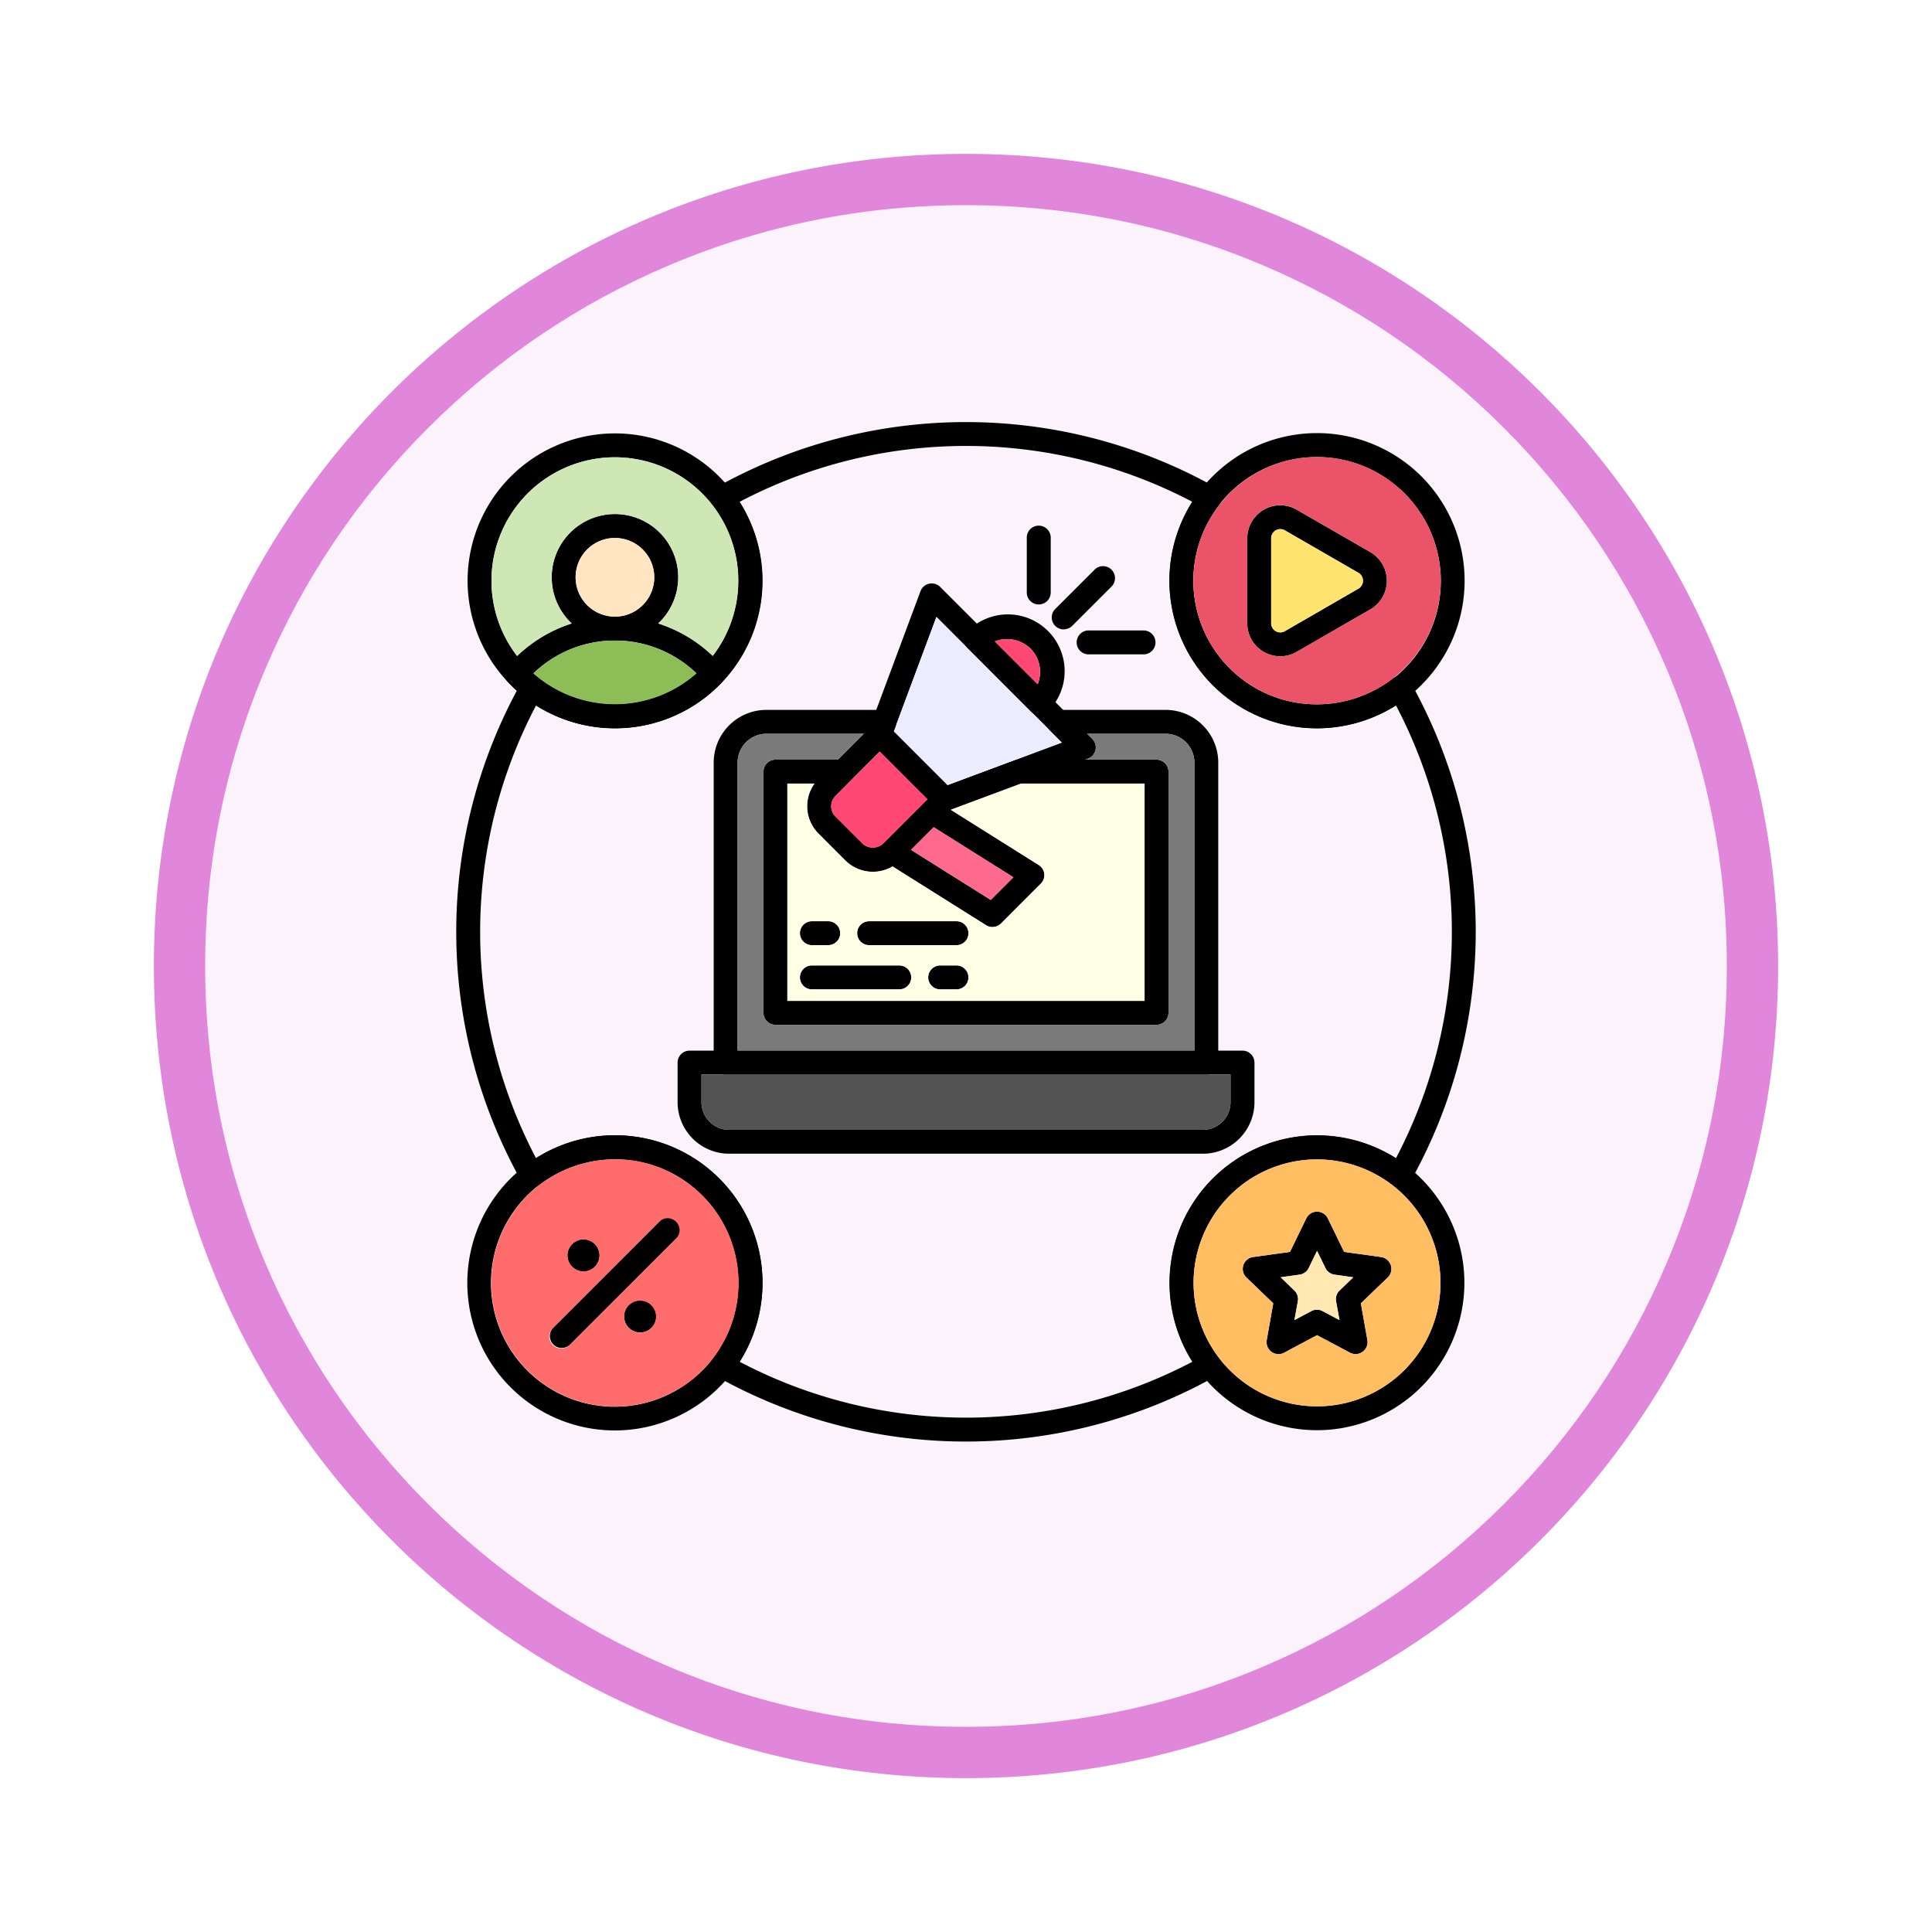 <svg xmlns="http://www.w3.org/2000/svg" xmlns:xlink="http://www.w3.org/1999/xlink" width="113" height="113" viewBox="0 0 113 113">
  <defs>
    <filter id="Trazado_982547" x="0" y="0" width="113" height="113" filterUnits="userSpaceOnUse">
      <feOffset dy="3" input="SourceAlpha"/>
      <feGaussianBlur stdDeviation="3" result="blur"/>
      <feFlood flood-opacity="0.161"/>
      <feComposite operator="in" in2="blur"/>
      <feComposite in="SourceGraphic"/>
    </filter>
  </defs>
  <g id="Grupo_1164237" data-name="Grupo 1164237" transform="translate(-272 -1107)">
    <g id="Grupo_1163948" data-name="Grupo 1163948" transform="translate(0 -1371)">
      <g id="Grupo_1158168" data-name="Grupo 1158168" transform="translate(281 2484)">
        <g id="Grupo_1152576" data-name="Grupo 1152576" transform="translate(0)">
          <g id="Grupo_1148633" data-name="Grupo 1148633">
            <g id="Grupo_1148525" data-name="Grupo 1148525">
              <g transform="matrix(1, 0, 0, 1, -9, -6)" filter="url(#Trazado_982547)">
                <g id="Trazado_982547-2" data-name="Trazado 982547" transform="translate(9 6)" fill="#fbf2fb">
                  <path d="M 47.5 93.5 C 41.289 93.5 35.265 92.284 29.595 89.886 C 24.118 87.569 19.198 84.252 14.973 80.027 C 10.748 75.802 7.431 70.882 5.114 65.405 C 2.716 59.735 1.5 53.711 1.5 47.5 C 1.5 41.289 2.716 35.265 5.114 29.595 C 7.431 24.118 10.748 19.198 14.973 14.973 C 19.198 10.748 24.118 7.431 29.595 5.114 C 35.265 2.716 41.289 1.5 47.5 1.5 C 53.711 1.5 59.735 2.716 65.405 5.114 C 70.882 7.431 75.802 10.748 80.027 14.973 C 84.252 19.198 87.569 24.118 89.886 29.595 C 92.284 35.265 93.5 41.289 93.5 47.5 C 93.5 53.711 92.284 59.735 89.886 65.405 C 87.569 70.882 84.252 75.802 80.027 80.027 C 75.802 84.252 70.882 87.569 65.405 89.886 C 59.735 92.284 53.711 93.5 47.5 93.5 Z" stroke="none"/>
                  <path d="M 47.5 3 C 41.491 3 35.664 4.176 30.18 6.496 C 24.881 8.737 20.122 11.946 16.034 16.034 C 11.946 20.122 8.737 24.881 6.496 30.18 C 4.176 35.664 3 41.491 3 47.5 C 3 53.509 4.176 59.336 6.496 64.82 C 8.737 70.119 11.946 74.878 16.034 78.966 C 20.122 83.054 24.881 86.263 30.18 88.504 C 35.664 90.824 41.491 92 47.5 92 C 53.509 92 59.336 90.824 64.82 88.504 C 70.119 86.263 74.878 83.054 78.966 78.966 C 83.054 74.878 86.263 70.119 88.504 64.82 C 90.824 59.336 92 53.509 92 47.5 C 92 41.491 90.824 35.664 88.504 30.18 C 86.263 24.881 83.054 20.122 78.966 16.034 C 74.878 11.946 70.119 8.737 64.82 6.496 C 59.336 4.176 53.509 3 47.5 3 M 47.5 0 C 73.734 0 95 21.266 95 47.5 C 95 73.734 73.734 95 47.5 95 C 21.266 95 0 73.734 0 47.5 C 0 21.266 21.266 0 47.5 0 Z" stroke="none" fill="#e087dc"/>
                </g>
              </g>
            </g>
          </g>
        </g>
      </g>
    </g>
    <g id="Layer_x0020_1" transform="translate(298.686 1131.686)">
      <path id="Trazado_998971" data-name="Trazado 998971" d="M5.171,13.6a.7.7,0,0,1-.494-.2L.894,9.608a.7.7,0,0,1-.161-.738L3.768.725A.7.7,0,0,1,4.916.475L13.81,9.368a.7.7,0,0,1-.25,1.149L5.415,13.552a.7.7,0,0,1-.244.044ZM2.2,8.937l3.148,3.148,6.7-2.5L4.7,2.231,2.2,8.937Z" transform="translate(23.385 9.166)" fill-rule="evenodd"/>
      <path id="Trazado_998972" data-name="Trazado 998972" d="M3.881,10.18l6.7-2.5L3.23.326.732,7.031Z" transform="translate(24.853 11.071)" fill="#ececff" fill-rule="evenodd"/>
      <path id="Trazado_998973" data-name="Trazado 998973" d="M9.813,18.432a8.619,8.619,0,1,1,8.618-8.619A8.629,8.629,0,0,1,9.813,18.432Zm0-15.839a7.221,7.221,0,1,0,7.22,7.22A7.229,7.229,0,0,0,9.813,2.593Z" transform="translate(40.533 40.533)" fill-rule="evenodd"/>
      <path id="Trazado_998974" data-name="Trazado 998974" d="M3.409,9.66a.7.7,0,0,1-.688-.821L3.1,6.689,1.53,5.175A.7.7,0,0,1,1.919,3.98l2.162-.3.954-1.963a.7.7,0,0,1,1.257,0l.955,1.963,2.162.3A.7.7,0,0,1,9.8,5.175L8.226,6.689l.381,2.15a.7.7,0,0,1-1.017.738L5.664,8.55,3.738,9.578a.7.7,0,0,1-.329.083Zm2.255-2.6a.7.7,0,0,1,.329.083l.987.526-.2-1.1a.7.7,0,0,1,.2-.625l.806-.777L6.686,5.011a.7.7,0,0,1-.532-.386l-.49-1.006L5.175,4.624a.7.7,0,0,1-.532.386l-1.108.154.806.777a.7.7,0,0,1,.2.625l-.2,1.1.987-.526a.7.7,0,0,1,.328-.083Z" transform="translate(44.683 44.856)" fill-rule="evenodd"/>
      <path id="Trazado_998975" data-name="Trazado 998975" d="M29.814,59.628a29.821,29.821,0,0,1-14.6-3.816A.7.7,0,0,1,15,54.774a7.238,7.238,0,0,0-3.849-11.415,7.31,7.31,0,0,0-6.3,1.267.7.7,0,0,1-1.036-.21,29.837,29.837,0,0,1,0-29.2A.7.7,0,0,1,4.853,15,7.235,7.235,0,0,0,15,4.854a.7.7,0,0,1,.211-1.037,29.838,29.838,0,0,1,29.2,0,.7.7,0,0,1,.21,1.037,7.235,7.235,0,0,0,3.85,11.415A7.3,7.3,0,0,0,54.774,15a.7.7,0,0,1,1.037.21,29.838,29.838,0,0,1,0,29.2.7.7,0,0,1-1.037.21A7.234,7.234,0,0,0,44.626,54.775a.7.7,0,0,1-.21,1.036,29.825,29.825,0,0,1-14.6,3.817ZM16.577,54.963a28.452,28.452,0,0,0,26.476,0,8.634,8.634,0,0,1,7.289-13.249,8.687,8.687,0,0,1,4.621,1.337,28.451,28.451,0,0,0,0-26.477,8.714,8.714,0,0,1-6.849,1.044A8.638,8.638,0,0,1,43.051,4.664a28.452,28.452,0,0,0-26.476,0A8.633,8.633,0,0,1,9.287,17.915h0a8.683,8.683,0,0,1-4.622-1.338,28.45,28.45,0,0,0,0,26.477A8.63,8.63,0,0,1,17.618,52.58a8.6,8.6,0,0,1-1.041,2.383Z" transform="translate(0 0)" fill-rule="evenodd"/>
      <path id="Trazado_998976" data-name="Trazado 998976" d="M9.833,17.285a8.634,8.634,0,1,1,8.332-6.4,8.647,8.647,0,0,1-8.332,6.4ZM9.824,1.417a7.251,7.251,0,1,0,1.877.249,7.242,7.242,0,0,0-1.877-.249Z" transform="translate(40.518 0.629)" fill-rule="evenodd"/>
      <path id="Trazado_998977" data-name="Trazado 998977" d="M8.655,18.46a8.632,8.632,0,1,1,8.332-6.4,8.647,8.647,0,0,1-8.332,6.4ZM8.646,2.591a7.241,7.241,0,1,0,1.877.249,7.241,7.241,0,0,0-1.877-.249Z" transform="translate(0.63 40.519)" fill-rule="evenodd"/>
      <path id="Trazado_998978" data-name="Trazado 998978" d="M29.243,21.812H1.13a.7.7,0,0,1-.7-.7V3.563A3.084,3.084,0,0,1,3.512.483h6.911a.7.7,0,0,1,.655.942l-.121.325L14.106,4.9l6.705-2.5-.726-.726A.7.7,0,0,1,20.579.482H26.86a3.085,3.085,0,0,1,3.081,3.081v17.55a.7.7,0,0,1-.7.7Zm-27.415-1.4H28.544V3.563A1.685,1.685,0,0,0,26.861,1.88H22.266l.3.3a.7.7,0,0,1-.25,1.149L14.173,6.365a.7.7,0,0,1-.738-.161L9.652,2.421a.7.7,0,0,1-.2-.541H3.512A1.685,1.685,0,0,0,1.829,3.563Z" transform="translate(14.627 16.352)" fill-rule="evenodd"/>
      <path id="Trazado_998979" data-name="Trazado 998979" d="M23.5,16.072H1.213a.7.7,0,0,1-.7-.7V1.264a.7.7,0,0,1,.7-.7H5.152a.7.7,0,0,1,.494,1.193l-.927.927a.857.857,0,0,0,0,1.21L6.29,5.467a.9.9,0,0,0,1.236,0l3.08-3.08a.7.7,0,0,1,.25-.161L15.2.609a.7.7,0,0,1,.244-.044H23.5a.7.7,0,0,1,.7.7V15.373a.7.7,0,0,1-.7.7Zm-21.592-1.4H22.8V1.963H15.569l-4.081,1.52L8.515,6.455a2.276,2.276,0,0,1-3.213,0L3.73,4.883A2.258,2.258,0,0,1,3.5,1.962H1.911V14.674h0Z" transform="translate(17.456 19.181)" fill-rule="evenodd"/>
      <path id="Trazado_998980" data-name="Trazado 998980" d="M31.1,7.079H3.384A3.017,3.017,0,0,1,.371,4.066V1.751a.7.7,0,0,1,.7-.7h32.34a.7.7,0,0,1,.7.7V4.066A3.016,3.016,0,0,1,31.1,7.079ZM1.768,2.45V4.066A1.617,1.617,0,0,0,3.384,5.681H31.1A1.617,1.617,0,0,0,32.71,4.066V2.45H1.768Z" transform="translate(12.575 35.714)" fill-rule="evenodd"/>
      <path id="Trazado_998981" data-name="Trazado 998981" d="M3.259,8.973A1.921,1.921,0,0,1,1.325,7.048V2.071A1.931,1.931,0,0,1,4.219.4L8.525,2.883a1.934,1.934,0,0,1,0,3.347L4.219,8.715A1.924,1.924,0,0,1,3.259,8.973Zm0-7.437a.534.534,0,0,0-.534.54V7.041a.532.532,0,0,0,.8.463L7.826,5.019a.537.537,0,0,0,0-.927L3.521,1.607a.524.524,0,0,0-.265-.07Z" transform="translate(44.94 4.725)" fill-rule="evenodd"/>
      <path id="Trazado_998982" data-name="Trazado 998982" d="M8.637,17.255a8.618,8.618,0,1,1,8.618-8.618A8.628,8.628,0,0,1,8.637,17.255Zm0-15.839a7.221,7.221,0,1,0,7.221,7.221A7.229,7.229,0,0,0,8.637,1.417Z" transform="translate(0.644 0.644)" fill-rule="evenodd"/>
      <path id="Trazado_998983" data-name="Trazado 998983" d="M6.532,6.844A8.542,8.542,0,0,1,.273,4.15.7.7,0,0,1,.25,3.215a8.274,8.274,0,0,1,12.564,0,.7.7,0,0,1-.023.935A8.541,8.541,0,0,1,6.532,6.844Zm-4.771-3.2a7.147,7.147,0,0,0,4.771,1.8,7.148,7.148,0,0,0,4.77-1.8,6.878,6.878,0,0,0-9.541,0Z" transform="translate(2.75 11.055)" fill-rule="evenodd"/>
      <path id="Trazado_998984" data-name="Trazado 998984" d="M3.858,7.549a3.7,3.7,0,1,1,3.7-3.7A3.7,3.7,0,0,1,3.858,7.549Zm0-6a2.3,2.3,0,1,0,2.3,2.3A2.3,2.3,0,0,0,3.858,1.551Z" transform="translate(5.423 5.229)" fill-rule="evenodd"/>
      <path id="Trazado_998985" data-name="Trazado 998985" d="M.856,8.951A.7.7,0,0,1,.362,7.758L6.583,1.537a.7.7,0,1,1,.988.988L1.35,8.746a.7.7,0,0,1-.494.2Z" transform="translate(5.315 45.205)" fill-rule="evenodd"/>
      <circle id="Elipse_11808" data-name="Elipse 11808" cx="0.943" cy="0.943" r="0.943" transform="translate(9.815 51.362)"/>
      <circle id="Elipse_11809" data-name="Elipse 11809" cx="0.943" cy="0.943" r="0.943" transform="translate(6.495 47.798)"/>
      <path id="Trazado_998986" data-name="Trazado 998986" d="M4.425,9.215a2.254,2.254,0,0,1-1.607-.664L1.246,6.979a2.256,2.256,0,0,1,0-3.186L4.34.7a.719.719,0,0,1,.988,0L9.111,4.483a.7.7,0,0,1,0,.988l-3.08,3.08a2.254,2.254,0,0,1-1.606.664Zm.409-7.032-2.6,2.6a.857.857,0,0,0,0,1.21L3.805,7.563a.9.9,0,0,0,1.236,0L7.628,4.977,4.833,2.183Z" transform="translate(19.94 17.085)" fill-rule="evenodd"/>
      <path id="Trazado_998987" data-name="Trazado 998987" d="M5.256,6.167a.7.7,0,0,1-.494-.2L1.055,2.255a.7.7,0,0,1,.007-1A3.32,3.32,0,0,1,5.757,5.954a.7.7,0,0,1-.5.213H5.256Zm-2.615-4.3,2.51,2.51a1.933,1.933,0,0,0-.417-2.091,1.963,1.963,0,0,0-2.092-.419Z" transform="translate(28.853 10.966)" fill-rule="evenodd"/>
      <path id="Trazado_998988" data-name="Trazado 998988" d="M7.295,8.065a.7.7,0,0,1-.372-.107l-5.886-3.7A.7.7,0,0,1,.914,3.176L3.252.838a.7.7,0,0,1,.866-.1L10,4.436a.7.7,0,0,1,.123,1.086L7.789,7.86a.7.7,0,0,1-.494.2ZM2.523,3.544,7.195,6.478,8.519,5.154,3.847,2.22Z" transform="translate(24.068 21.472)" fill-rule="evenodd"/>
      <path id="Trazado_998989" data-name="Trazado 998989" d="M1.7,3.91A.7.7,0,0,1,1.2,2.717L3.472.447a.7.7,0,1,1,.988.988L2.19,3.705a.7.7,0,0,1-.494.2Z" transform="translate(33.832 8.217)" fill-rule="evenodd"/>
      <path id="Trazado_998990" data-name="Trazado 998990" d="M1.654,4.781a.7.7,0,0,1-.7-.7V.872a.7.7,0,0,1,1.4,0v3.21A.7.7,0,0,1,1.654,4.781Z" transform="translate(32.415 5.887)" fill-rule="evenodd"/>
      <path id="Trazado_998991" data-name="Trazado 998991" d="M4.947,1.747H1.737a.7.7,0,0,1,0-1.4h3.21a.7.7,0,0,1,0,1.4Z" transform="translate(35.25 11.84)" fill-rule="evenodd"/>
      <path id="Trazado_998992" data-name="Trazado 998992" d="M9.733,2.233H4.622a.7.7,0,1,1,0-1.4H9.733a.7.7,0,0,1,0,1.4Zm-7.5,0H1.274a.7.7,0,0,1,0-1.4h.957a.7.7,0,1,1,0,1.4Z" transform="translate(19.526 28.362)" fill-rule="evenodd"/>
      <path id="Trazado_998993" data-name="Trazado 998993" d="M9.733,2.307H8.777a.7.7,0,1,1,0-1.4h.956a.7.7,0,0,1,0,1.4Zm-3.347,0H1.274a.7.7,0,0,1,0-1.4H6.385a.7.7,0,0,1,0,1.4Z" transform="translate(19.526 30.873)" fill-rule="evenodd"/>
      <path id="Trazado_998994" data-name="Trazado 998994" d="M14.28,10.334a7.243,7.243,0,0,0-5.115-8.86q-.135-.036-.27-.066A7.32,7.32,0,0,0,3.024,2.623q-.08.059-.158.119a7.234,7.234,0,1,0,11.326,7.9q.047-.15.088-.3Zm-10.592.744L9.91,4.858a.7.7,0,0,1,.988.988L4.676,12.067a.7.7,0,1,1-.988-.988ZM8.763,9.506a.932.932,0,1,1-.932.932A.932.932,0,0,1,8.763,9.506ZM4.526,6.858a.932.932,0,1,1,.932.932A.931.931,0,0,1,4.526,6.858Z" transform="translate(1.988 41.884)" fill="#ff6c6c" fill-rule="evenodd"/>
      <path id="Trazado_998995" data-name="Trazado 998995" d="M8.455,1.234a7.221,7.221,0,1,0,7.22,7.22A7.229,7.229,0,0,0,8.455,1.234Zm.629,3.445.955,1.963,2.162.3a.7.7,0,0,1,.389,1.195L11.017,9.653,11.4,11.8a.7.7,0,0,1-1.017.738L8.455,11.514,6.529,12.541A.7.7,0,0,1,5.512,11.8l.382-2.15L4.321,8.138A.7.7,0,0,1,4.71,6.944l2.162-.3.954-1.963a.7.7,0,0,1,1.257,0Z" transform="translate(41.891 41.892)" fill="#ffbe61" fill-rule="evenodd"/>
      <path id="Trazado_998996" data-name="Trazado 998996" d="M13,11.678A7.219,7.219,0,1,0,.059,7.28a7.184,7.184,0,0,0,1.5,4.4,8.275,8.275,0,0,1,3.194-1.9,3.7,3.7,0,1,1,5.058,0A8.266,8.266,0,0,1,13,11.678Z" transform="translate(2.002 2.002)" fill="#cfe7b4" fill-rule="evenodd"/>
      <path id="Trazado_998997" data-name="Trazado 998997" d="M2.5,4.794a2.3,2.3,0,1,0-2.3-2.3A2.3,2.3,0,0,0,2.5,4.794Z" transform="translate(6.78 6.586)" fill="#ffe5c1" fill-rule="evenodd"/>
      <path id="Trazado_998998" data-name="Trazado 998998" d="M9.665,2.287a6.878,6.878,0,0,0-9.536,0,7.191,7.191,0,0,0,4.14,1.776q.311.026.628.027t.642-.028A7.194,7.194,0,0,0,9.665,2.287Z" transform="translate(4.384 12.413)" fill="#8dbd57" fill-rule="evenodd"/>
      <path id="Trazado_998999" data-name="Trazado 998999" d="M1.364.719V5.684a.532.532,0,0,0,.8.463L6.468,3.662a.537.537,0,0,0,0-.927L2.163.25A.524.524,0,0,0,1.9.179a.534.534,0,0,0-.534.54Z" transform="translate(46.297 6.082)" fill="#ffe470" fill-rule="evenodd"/>
      <path id="Trazado_999000" data-name="Trazado 999000" d="M7.283,3.135,11.588,5.62a1.934,1.934,0,0,1,0,3.347L7.283,11.453A1.93,1.93,0,0,1,4.388,9.785V4.808a1.932,1.932,0,0,1,2.9-1.674ZM6.6,14.281a7.308,7.308,0,0,0,6.085-1.107q.109-.078.214-.16A7.234,7.234,0,1,0,1.586,5.074q-.055.172-.1.348A7.233,7.233,0,0,0,6.6,14.281Z" transform="translate(41.876 1.987)" fill="#eb5468" fill-rule="evenodd"/>
      <path id="Trazado_999001" data-name="Trazado 999001" d="M3.51,1.387,3.021,2.393a.7.7,0,0,1-.532.386L1.38,2.934l.806.777a.7.7,0,0,1,.2.625l-.2,1.1.987-.526a.7.7,0,0,1,.657,0l.987.526-.2-1.1a.7.7,0,0,1,.2-.625l.806-.777L4.532,2.78A.7.7,0,0,1,4,2.393L3.51,1.387Z" transform="translate(46.837 47.087)" fill="#ffe8b2" fill-rule="evenodd"/>
      <path id="Trazado_999002" data-name="Trazado 999002" d="M2.027,4.324H29.738a1.617,1.617,0,0,0,1.615-1.616V1.093H.411V2.708A1.617,1.617,0,0,0,2.027,4.324Z" transform="translate(13.932 37.072)" fill="#545353" fill-rule="evenodd"/>
      <path id="Trazado_999003" data-name="Trazado 999003" d="M.471,19.056H27.186V2.205A1.685,1.685,0,0,0,25.5.522H20.909l.3.3a.7.7,0,0,1-.25,1.149l-.17.063h4.183a.7.7,0,0,1,.7.7V16.843a.7.7,0,0,1-.7.7H2.684a.7.7,0,0,1-.7-.7V2.735a.7.7,0,0,1,.7-.7h3.65L7.847.522H2.154A1.685,1.685,0,0,0,.471,2.205V19.056Z" transform="translate(15.985 17.71)" fill="#7a7a7a" fill-rule="evenodd"/>
      <path id="Trazado_999004" data-name="Trazado 999004" d="M.555,13.317H21.448V.606H14.212l-4.081,1.52-.015.015,5.144,3.23a.7.7,0,0,1,.123,1.086L13.045,8.794a.7.7,0,0,1-.866.1L6.7,5.453A2.28,2.28,0,0,1,3.945,5.1L2.374,3.526A2.258,2.258,0,0,1,2.146.605H.554V13.317Zm10.59-1.373a.7.7,0,0,1-.7.7H9.491a.7.7,0,1,1,0-1.4h.956A.7.7,0,0,1,11.145,11.944Zm-4.046-.7a.7.7,0,0,1,0,1.4H1.988a.7.7,0,1,1,0-1.4H7.1Zm4.046-1.887a.7.7,0,0,1-.7.7H5.336a.7.7,0,1,1,0-1.4h5.111A.7.7,0,0,1,11.145,9.359Zm-7.5,0a.7.7,0,0,1-.7.7H1.988a.7.7,0,1,1,0-1.4h.957A.7.7,0,0,1,3.643,9.359Z" transform="translate(18.812 20.538)" fill="#ffffe6" fill-rule="evenodd"/>
      <path id="Trazado_999005" data-name="Trazado 999005" d="M.761,2,5.433,4.936,6.757,3.611,2.085.678Z" transform="translate(25.83 23.014)" fill="#fe6a8d" fill-rule="evenodd"/>
      <g id="Grupo_1164236" data-name="Grupo 1164236" transform="translate(21.924 12.692)">
        <path id="Trazado_999006" data-name="Trazado 999006" d="M3.686,5.932,6.023,3.594l.017-.017.231-.232L3.477.552,1.823,2.2l-.018.018L.878,3.15a.857.857,0,0,0,0,1.21L2.449,5.932a.9.9,0,0,0,1.237,0Z" transform="translate(-0.628 6.024)" fill="#ff4974" fill-rule="evenodd"/>
        <path id="Trazado_999007" data-name="Trazado 999007" d="M.9.5l2.51,2.51A1.933,1.933,0,0,0,2.994.921,1.963,1.963,0,0,0,.9.5Z" transform="translate(8.668 -0.363)" fill="#ff4974" fill-rule="evenodd"/>
      </g>
    </g>
  </g>
</svg>
